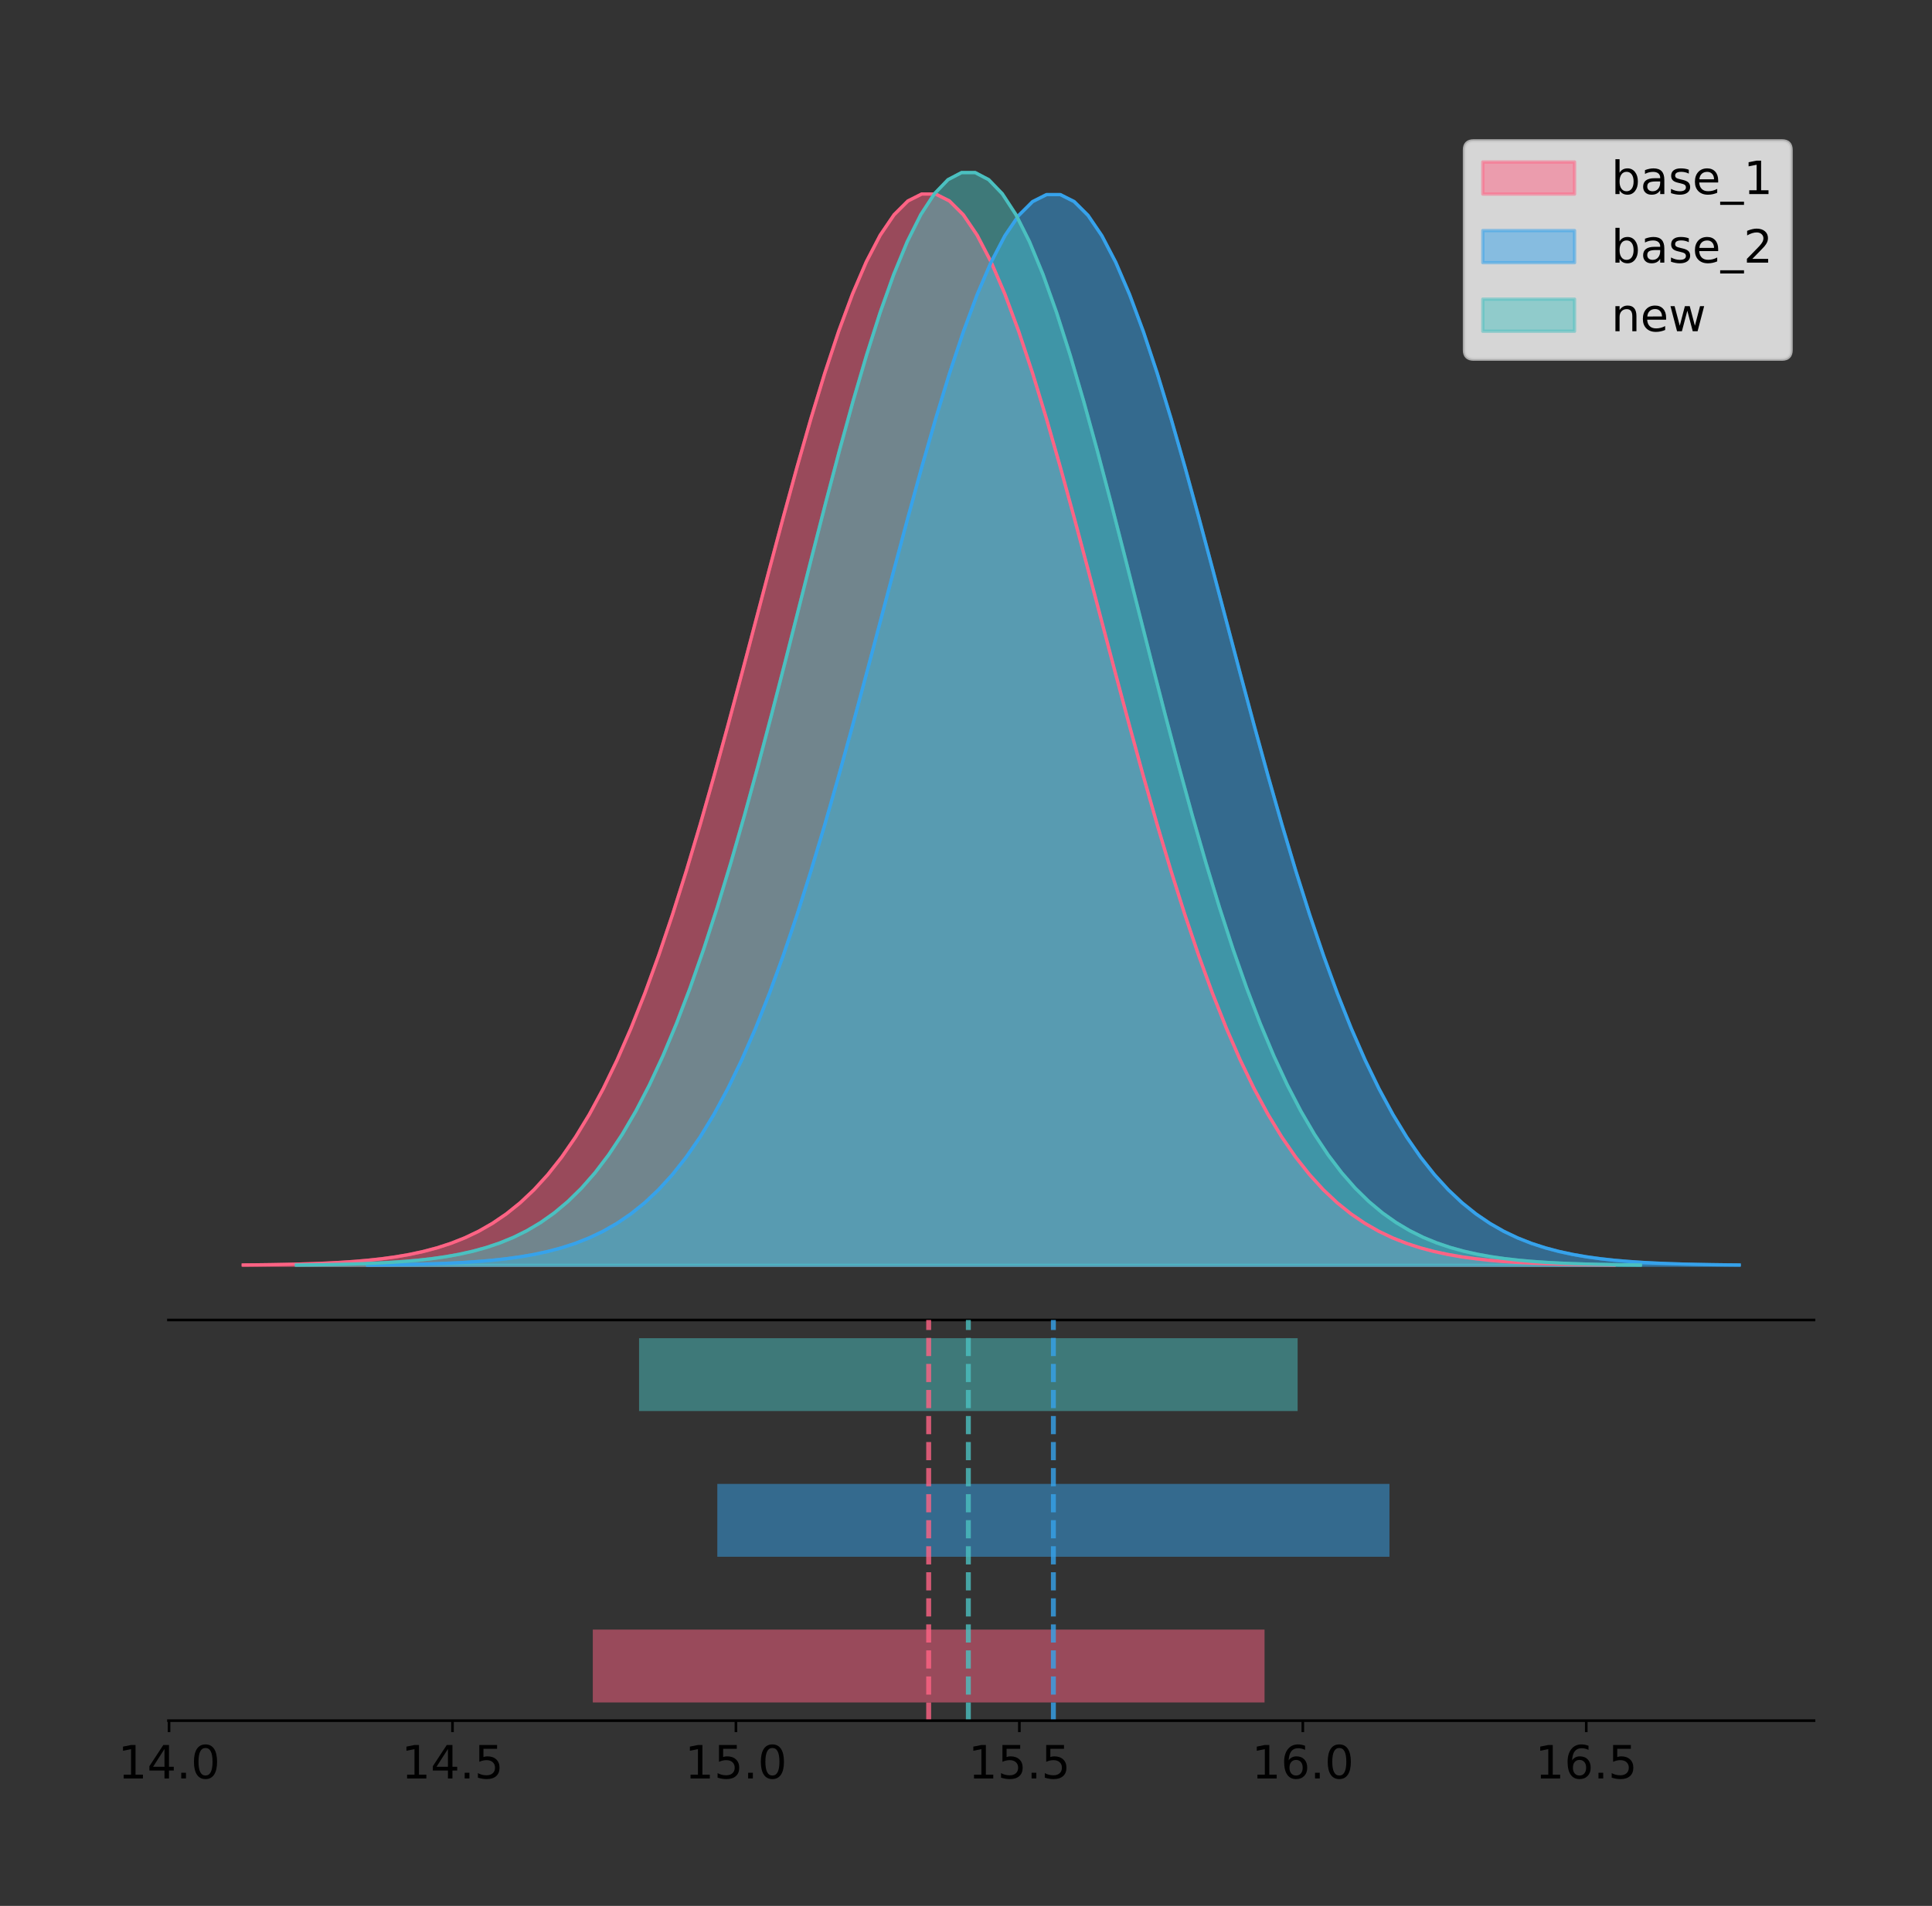 <?xml version="1.0" encoding="utf-8" standalone="no"?>
<!DOCTYPE svg PUBLIC "-//W3C//DTD SVG 1.1//EN"
  "http://www.w3.org/Graphics/SVG/1.1/DTD/svg11.dtd">
<!-- Created with matplotlib (https://matplotlib.org/) -->
<svg height="581.789pt" version="1.1" viewBox="0 0 589.597 581.789" width="589.597pt" xmlns="http://www.w3.org/2000/svg" xmlns:xlink="http://www.w3.org/1999/xlink">
 <rect x="0" y="0" width="589.597" height="581.789" fill="#333333" stroke="none"/>
 <defs>
  <style type="text/css">
*{stroke-linecap:butt;stroke-linejoin:round;}
  </style>
 </defs>
 <g id="figure_1">
  <g id="patch_1">
   <path d="M 0 581.789 
L 589.597 581.789 
L 589.597 0 
L 0 0 
z
" style="fill:none;"/>
  </g>
  <g id="axes_1">
   <g id="patch_2">
    <path d="M 51.397 402.93 
L 553.597 402.93 
L 553.597 36 
L 51.397 36 
z
" style="fill:none;"/>
   </g>
   <g id="PolyCollection_1">
    <defs>
     <path d="M 74.225 -195.538 
L 74.225 -195.648 
L 78.451 -195.689 
L 82.677 -195.745 
L 86.902 -195.819 
L 91.128 -195.918 
L 95.354 -196.047 
L 99.58 -196.217 
L 103.806 -196.437 
L 108.032 -196.721 
L 112.258 -197.084 
L 116.484 -197.545 
L 120.71 -198.127 
L 124.936 -198.856 
L 129.161 -199.763 
L 133.387 -200.883 
L 137.613 -202.256 
L 141.839 -203.926 
L 146.065 -205.943 
L 150.291 -208.361 
L 154.517 -211.238 
L 158.743 -214.635 
L 162.969 -218.616 
L 167.195 -223.246 
L 171.42 -228.589 
L 175.646 -234.705 
L 179.872 -241.65 
L 184.098 -249.474 
L 188.324 -258.214 
L 192.55 -267.897 
L 196.776 -278.532 
L 201.002 -290.111 
L 205.228 -302.603 
L 209.454 -315.957 
L 213.679 -330.094 
L 217.905 -344.913 
L 222.131 -360.285 
L 226.357 -376.056 
L 230.583 -392.049 
L 234.809 -408.067 
L 239.035 -423.895 
L 243.261 -439.304 
L 247.487 -454.059 
L 251.713 -467.923 
L 255.938 -480.663 
L 260.164 -492.056 
L 264.39 -501.897 
L 268.616 -510.004 
L 272.842 -516.225 
L 277.068 -520.441 
L 281.294 -522.569 
L 285.52 -522.569 
L 289.746 -520.441 
L 293.972 -516.225 
L 298.198 -510.004 
L 302.423 -501.897 
L 306.649 -492.056 
L 310.875 -480.663 
L 315.101 -467.923 
L 319.327 -454.059 
L 323.553 -439.304 
L 327.779 -423.895 
L 332.005 -408.067 
L 336.231 -392.049 
L 340.457 -376.056 
L 344.682 -360.285 
L 348.908 -344.913 
L 353.134 -330.094 
L 357.36 -315.957 
L 361.586 -302.603 
L 365.812 -290.111 
L 370.038 -278.532 
L 374.264 -267.897 
L 378.49 -258.214 
L 382.716 -249.474 
L 386.941 -241.65 
L 391.167 -234.705 
L 395.393 -228.589 
L 399.619 -223.246 
L 403.845 -218.616 
L 408.071 -214.635 
L 412.297 -211.238 
L 416.523 -208.361 
L 420.749 -205.943 
L 424.975 -203.926 
L 429.2 -202.256 
L 433.426 -200.883 
L 437.652 -199.763 
L 441.878 -198.856 
L 446.104 -198.127 
L 450.33 -197.545 
L 454.556 -197.084 
L 458.782 -196.721 
L 463.008 -196.437 
L 467.234 -196.217 
L 471.459 -196.047 
L 475.685 -195.918 
L 479.911 -195.819 
L 484.137 -195.745 
L 488.363 -195.689 
L 492.589 -195.648 
L 492.589 -195.538 
L 492.589 -195.538 
L 488.363 -195.538 
L 484.137 -195.538 
L 479.911 -195.538 
L 475.685 -195.538 
L 471.459 -195.538 
L 467.234 -195.538 
L 463.008 -195.538 
L 458.782 -195.538 
L 454.556 -195.538 
L 450.33 -195.538 
L 446.104 -195.538 
L 441.878 -195.538 
L 437.652 -195.538 
L 433.426 -195.538 
L 429.2 -195.538 
L 424.975 -195.538 
L 420.749 -195.538 
L 416.523 -195.538 
L 412.297 -195.538 
L 408.071 -195.538 
L 403.845 -195.538 
L 399.619 -195.538 
L 395.393 -195.538 
L 391.167 -195.538 
L 386.941 -195.538 
L 382.716 -195.538 
L 378.49 -195.538 
L 374.264 -195.538 
L 370.038 -195.538 
L 365.812 -195.538 
L 361.586 -195.538 
L 357.36 -195.538 
L 353.134 -195.538 
L 348.908 -195.538 
L 344.682 -195.538 
L 340.457 -195.538 
L 336.231 -195.538 
L 332.005 -195.538 
L 327.779 -195.538 
L 323.553 -195.538 
L 319.327 -195.538 
L 315.101 -195.538 
L 310.875 -195.538 
L 306.649 -195.538 
L 302.423 -195.538 
L 298.198 -195.538 
L 293.972 -195.538 
L 289.746 -195.538 
L 285.52 -195.538 
L 281.294 -195.538 
L 277.068 -195.538 
L 272.842 -195.538 
L 268.616 -195.538 
L 264.39 -195.538 
L 260.164 -195.538 
L 255.938 -195.538 
L 251.713 -195.538 
L 247.487 -195.538 
L 243.261 -195.538 
L 239.035 -195.538 
L 234.809 -195.538 
L 230.583 -195.538 
L 226.357 -195.538 
L 222.131 -195.538 
L 217.905 -195.538 
L 213.679 -195.538 
L 209.454 -195.538 
L 205.228 -195.538 
L 201.002 -195.538 
L 196.776 -195.538 
L 192.55 -195.538 
L 188.324 -195.538 
L 184.098 -195.538 
L 179.872 -195.538 
L 175.646 -195.538 
L 171.42 -195.538 
L 167.195 -195.538 
L 162.969 -195.538 
L 158.743 -195.538 
L 154.517 -195.538 
L 150.291 -195.538 
L 146.065 -195.538 
L 141.839 -195.538 
L 137.613 -195.538 
L 133.387 -195.538 
L 129.161 -195.538 
L 124.936 -195.538 
L 120.71 -195.538 
L 116.484 -195.538 
L 112.258 -195.538 
L 108.032 -195.538 
L 103.806 -195.538 
L 99.58 -195.538 
L 95.354 -195.538 
L 91.128 -195.538 
L 86.902 -195.538 
L 82.677 -195.538 
L 78.451 -195.538 
L 74.225 -195.538 
z
" id="m4e450870e6" style="stroke:#ff6384;stroke-opacity:0.5;"/>
    </defs>
    <g clip-path="url(#p6fd2891ad8)">
     <use style="fill:#ff6384;fill-opacity:0.5;stroke:#ff6384;stroke-opacity:0.5;" x="0" xlink:href="#m4e450870e6" y="581.789"/>
    </g>
   </g>
   <g id="PolyCollection_2">
    <defs>
     <path d="M 112.164 -195.538 
L 112.164 -195.648 
L 116.392 -195.689 
L 120.621 -195.745 
L 124.849 -195.819 
L 129.077 -195.917 
L 133.306 -196.047 
L 137.534 -196.217 
L 141.762 -196.436 
L 145.991 -196.72 
L 150.219 -197.083 
L 154.447 -197.544 
L 158.676 -198.126 
L 162.904 -198.855 
L 167.132 -199.761 
L 171.361 -200.88 
L 175.589 -202.252 
L 179.817 -203.921 
L 184.046 -205.937 
L 188.274 -208.353 
L 192.502 -211.228 
L 196.731 -214.624 
L 200.959 -218.603 
L 205.187 -223.23 
L 209.416 -228.57 
L 213.644 -234.682 
L 217.873 -241.623 
L 222.101 -249.442 
L 226.329 -258.178 
L 230.558 -267.855 
L 234.786 -278.484 
L 239.014 -290.056 
L 243.243 -302.541 
L 247.471 -315.887 
L 251.699 -330.017 
L 255.928 -344.827 
L 260.156 -360.19 
L 264.384 -375.952 
L 268.613 -391.936 
L 272.841 -407.944 
L 277.069 -423.763 
L 281.298 -439.163 
L 285.526 -453.91 
L 289.754 -467.766 
L 293.983 -480.498 
L 298.211 -491.884 
L 302.439 -501.72 
L 306.668 -509.822 
L 310.896 -516.04 
L 315.124 -520.253 
L 319.353 -522.38 
L 323.581 -522.38 
L 327.81 -520.253 
L 332.038 -516.04 
L 336.266 -509.822 
L 340.495 -501.72 
L 344.723 -491.884 
L 348.951 -480.498 
L 353.18 -467.766 
L 357.408 -453.91 
L 361.636 -439.163 
L 365.865 -423.763 
L 370.093 -407.944 
L 374.321 -391.936 
L 378.55 -375.952 
L 382.778 -360.19 
L 387.006 -344.827 
L 391.235 -330.017 
L 395.463 -315.887 
L 399.691 -302.541 
L 403.92 -290.056 
L 408.148 -278.484 
L 412.376 -267.855 
L 416.605 -258.178 
L 420.833 -249.442 
L 425.062 -241.623 
L 429.29 -234.682 
L 433.518 -228.57 
L 437.747 -223.23 
L 441.975 -218.603 
L 446.203 -214.624 
L 450.432 -211.228 
L 454.66 -208.353 
L 458.888 -205.937 
L 463.117 -203.921 
L 467.345 -202.252 
L 471.573 -200.88 
L 475.802 -199.761 
L 480.03 -198.855 
L 484.258 -198.126 
L 488.487 -197.544 
L 492.715 -197.083 
L 496.943 -196.72 
L 501.172 -196.436 
L 505.4 -196.217 
L 509.628 -196.047 
L 513.857 -195.917 
L 518.085 -195.819 
L 522.313 -195.745 
L 526.542 -195.689 
L 530.77 -195.648 
L 530.77 -195.538 
L 530.77 -195.538 
L 526.542 -195.538 
L 522.313 -195.538 
L 518.085 -195.538 
L 513.857 -195.538 
L 509.628 -195.538 
L 505.4 -195.538 
L 501.172 -195.538 
L 496.943 -195.538 
L 492.715 -195.538 
L 488.487 -195.538 
L 484.258 -195.538 
L 480.03 -195.538 
L 475.802 -195.538 
L 471.573 -195.538 
L 467.345 -195.538 
L 463.117 -195.538 
L 458.888 -195.538 
L 454.66 -195.538 
L 450.432 -195.538 
L 446.203 -195.538 
L 441.975 -195.538 
L 437.747 -195.538 
L 433.518 -195.538 
L 429.29 -195.538 
L 425.062 -195.538 
L 420.833 -195.538 
L 416.605 -195.538 
L 412.376 -195.538 
L 408.148 -195.538 
L 403.92 -195.538 
L 399.691 -195.538 
L 395.463 -195.538 
L 391.235 -195.538 
L 387.006 -195.538 
L 382.778 -195.538 
L 378.55 -195.538 
L 374.321 -195.538 
L 370.093 -195.538 
L 365.865 -195.538 
L 361.636 -195.538 
L 357.408 -195.538 
L 353.18 -195.538 
L 348.951 -195.538 
L 344.723 -195.538 
L 340.495 -195.538 
L 336.266 -195.538 
L 332.038 -195.538 
L 327.81 -195.538 
L 323.581 -195.538 
L 319.353 -195.538 
L 315.124 -195.538 
L 310.896 -195.538 
L 306.668 -195.538 
L 302.439 -195.538 
L 298.211 -195.538 
L 293.983 -195.538 
L 289.754 -195.538 
L 285.526 -195.538 
L 281.298 -195.538 
L 277.069 -195.538 
L 272.841 -195.538 
L 268.613 -195.538 
L 264.384 -195.538 
L 260.156 -195.538 
L 255.928 -195.538 
L 251.699 -195.538 
L 247.471 -195.538 
L 243.243 -195.538 
L 239.014 -195.538 
L 234.786 -195.538 
L 230.558 -195.538 
L 226.329 -195.538 
L 222.101 -195.538 
L 217.873 -195.538 
L 213.644 -195.538 
L 209.416 -195.538 
L 205.187 -195.538 
L 200.959 -195.538 
L 196.731 -195.538 
L 192.502 -195.538 
L 188.274 -195.538 
L 184.046 -195.538 
L 179.817 -195.538 
L 175.589 -195.538 
L 171.361 -195.538 
L 167.132 -195.538 
L 162.904 -195.538 
L 158.676 -195.538 
L 154.447 -195.538 
L 150.219 -195.538 
L 145.991 -195.538 
L 141.762 -195.538 
L 137.534 -195.538 
L 133.306 -195.538 
L 129.077 -195.538 
L 124.849 -195.538 
L 120.621 -195.538 
L 116.392 -195.538 
L 112.164 -195.538 
z
" id="m7c6798ba41" style="stroke:#36a2eb;stroke-opacity:0.5;"/>
    </defs>
    <g clip-path="url(#p6fd2891ad8)">
     <use style="fill:#36a2eb;fill-opacity:0.5;stroke:#36a2eb;stroke-opacity:0.5;" x="0" xlink:href="#m7c6798ba41" y="581.789"/>
    </g>
   </g>
   <g id="PolyCollection_3">
    <defs>
     <path d="M 90.437 -195.538 
L 90.437 -195.65 
L 94.58 -195.692 
L 98.723 -195.749 
L 102.866 -195.825 
L 107.009 -195.925 
L 111.152 -196.058 
L 115.295 -196.23 
L 119.438 -196.455 
L 123.581 -196.744 
L 127.724 -197.115 
L 131.867 -197.585 
L 136.01 -198.179 
L 140.153 -198.923 
L 144.296 -199.848 
L 148.439 -200.99 
L 152.582 -202.39 
L 156.725 -204.093 
L 160.868 -206.151 
L 165.011 -208.617 
L 169.154 -211.552 
L 173.297 -215.017 
L 177.44 -219.078 
L 181.583 -223.801 
L 185.727 -229.25 
L 189.87 -235.488 
L 194.013 -242.572 
L 198.156 -250.552 
L 202.299 -259.468 
L 206.442 -269.344 
L 210.585 -280.192 
L 214.728 -292.002 
L 218.871 -304.744 
L 223.014 -318.365 
L 227.157 -332.786 
L 231.3 -347.901 
L 235.443 -363.58 
L 239.586 -379.667 
L 243.729 -395.98 
L 247.872 -412.318 
L 252.015 -428.462 
L 256.158 -444.18 
L 260.301 -459.23 
L 264.444 -473.372 
L 268.587 -486.366 
L 272.73 -497.987 
L 276.873 -508.025 
L 281.016 -516.294 
L 285.159 -522.64 
L 289.302 -526.94 
L 293.445 -529.111 
L 297.588 -529.111 
L 301.731 -526.94 
L 305.874 -522.64 
L 310.018 -516.294 
L 314.161 -508.025 
L 318.304 -497.987 
L 322.447 -486.366 
L 326.59 -473.372 
L 330.733 -459.23 
L 334.876 -444.18 
L 339.019 -428.462 
L 343.162 -412.318 
L 347.305 -395.98 
L 351.448 -379.667 
L 355.591 -363.58 
L 359.734 -347.901 
L 363.877 -332.786 
L 368.02 -318.365 
L 372.163 -304.744 
L 376.306 -292.002 
L 380.449 -280.192 
L 384.592 -269.344 
L 388.735 -259.468 
L 392.878 -250.552 
L 397.021 -242.572 
L 401.164 -235.488 
L 405.307 -229.25 
L 409.45 -223.801 
L 413.593 -219.078 
L 417.736 -215.017 
L 421.879 -211.552 
L 426.022 -208.617 
L 430.165 -206.151 
L 434.309 -204.093 
L 438.452 -202.39 
L 442.595 -200.99 
L 446.738 -199.848 
L 450.881 -198.923 
L 455.024 -198.179 
L 459.167 -197.585 
L 463.31 -197.115 
L 467.453 -196.744 
L 471.596 -196.455 
L 475.739 -196.23 
L 479.882 -196.058 
L 484.025 -195.925 
L 488.168 -195.825 
L 492.311 -195.749 
L 496.454 -195.692 
L 500.597 -195.65 
L 500.597 -195.538 
L 500.597 -195.538 
L 496.454 -195.538 
L 492.311 -195.538 
L 488.168 -195.538 
L 484.025 -195.538 
L 479.882 -195.538 
L 475.739 -195.538 
L 471.596 -195.538 
L 467.453 -195.538 
L 463.31 -195.538 
L 459.167 -195.538 
L 455.024 -195.538 
L 450.881 -195.538 
L 446.738 -195.538 
L 442.595 -195.538 
L 438.452 -195.538 
L 434.309 -195.538 
L 430.165 -195.538 
L 426.022 -195.538 
L 421.879 -195.538 
L 417.736 -195.538 
L 413.593 -195.538 
L 409.45 -195.538 
L 405.307 -195.538 
L 401.164 -195.538 
L 397.021 -195.538 
L 392.878 -195.538 
L 388.735 -195.538 
L 384.592 -195.538 
L 380.449 -195.538 
L 376.306 -195.538 
L 372.163 -195.538 
L 368.02 -195.538 
L 363.877 -195.538 
L 359.734 -195.538 
L 355.591 -195.538 
L 351.448 -195.538 
L 347.305 -195.538 
L 343.162 -195.538 
L 339.019 -195.538 
L 334.876 -195.538 
L 330.733 -195.538 
L 326.59 -195.538 
L 322.447 -195.538 
L 318.304 -195.538 
L 314.161 -195.538 
L 310.018 -195.538 
L 305.874 -195.538 
L 301.731 -195.538 
L 297.588 -195.538 
L 293.445 -195.538 
L 289.302 -195.538 
L 285.159 -195.538 
L 281.016 -195.538 
L 276.873 -195.538 
L 272.73 -195.538 
L 268.587 -195.538 
L 264.444 -195.538 
L 260.301 -195.538 
L 256.158 -195.538 
L 252.015 -195.538 
L 247.872 -195.538 
L 243.729 -195.538 
L 239.586 -195.538 
L 235.443 -195.538 
L 231.3 -195.538 
L 227.157 -195.538 
L 223.014 -195.538 
L 218.871 -195.538 
L 214.728 -195.538 
L 210.585 -195.538 
L 206.442 -195.538 
L 202.299 -195.538 
L 198.156 -195.538 
L 194.013 -195.538 
L 189.87 -195.538 
L 185.727 -195.538 
L 181.583 -195.538 
L 177.44 -195.538 
L 173.297 -195.538 
L 169.154 -195.538 
L 165.011 -195.538 
L 160.868 -195.538 
L 156.725 -195.538 
L 152.582 -195.538 
L 148.439 -195.538 
L 144.296 -195.538 
L 140.153 -195.538 
L 136.01 -195.538 
L 131.867 -195.538 
L 127.724 -195.538 
L 123.581 -195.538 
L 119.438 -195.538 
L 115.295 -195.538 
L 111.152 -195.538 
L 107.009 -195.538 
L 102.866 -195.538 
L 98.723 -195.538 
L 94.58 -195.538 
L 90.437 -195.538 
z
" id="m190c373ac0" style="stroke:#4bc0c0;stroke-opacity:0.5;"/>
    </defs>
    <g clip-path="url(#p6fd2891ad8)">
     <use style="fill:#4bc0c0;fill-opacity:0.5;stroke:#4bc0c0;stroke-opacity:0.5;" x="0" xlink:href="#m190c373ac0" y="581.789"/>
    </g>
   </g>
   <g id="line2d_1">
    <path clip-path="url(#p6fd2891ad8)" d="M 74.225 386.142 
L 78.451 386.1 
L 82.677 386.045 
L 86.902 385.97 
L 91.128 385.872 
L 95.354 385.742 
L 99.58 385.572 
L 103.806 385.352 
L 108.032 385.069 
L 112.258 384.706 
L 116.484 384.244 
L 120.71 383.662 
L 124.936 382.933 
L 129.161 382.026 
L 133.387 380.906 
L 137.613 379.534 
L 141.839 377.864 
L 146.065 375.847 
L 150.291 373.429 
L 154.517 370.552 
L 158.743 367.154 
L 162.969 363.173 
L 167.195 358.543 
L 171.42 353.201 
L 175.646 347.085 
L 179.872 340.139 
L 184.098 332.316 
L 188.324 323.575 
L 192.55 313.892 
L 196.776 303.257 
L 201.002 291.679 
L 205.228 279.186 
L 209.454 265.833 
L 213.679 251.695 
L 217.905 236.876 
L 222.131 221.504 
L 226.357 205.733 
L 230.583 189.74 
L 234.809 173.722 
L 239.035 157.895 
L 243.261 142.485 
L 247.487 127.73 
L 251.713 113.866 
L 255.938 101.126 
L 260.164 89.734 
L 264.39 79.893 
L 268.616 71.785 
L 272.842 65.564 
L 277.068 61.348 
L 281.294 59.22 
L 285.52 59.22 
L 289.746 61.348 
L 293.972 65.564 
L 298.198 71.785 
L 302.423 79.893 
L 306.649 89.734 
L 310.875 101.126 
L 315.101 113.866 
L 319.327 127.73 
L 323.553 142.485 
L 327.779 157.895 
L 332.005 173.722 
L 336.231 189.74 
L 340.457 205.733 
L 344.682 221.504 
L 348.908 236.876 
L 353.134 251.695 
L 357.36 265.833 
L 361.586 279.186 
L 365.812 291.679 
L 370.038 303.257 
L 374.264 313.892 
L 378.49 323.575 
L 382.716 332.316 
L 386.941 340.139 
L 391.167 347.085 
L 395.393 353.201 
L 399.619 358.543 
L 403.845 363.173 
L 408.071 367.154 
L 412.297 370.552 
L 416.523 373.429 
L 420.749 375.847 
L 424.975 377.864 
L 429.2 379.534 
L 433.426 380.906 
L 437.652 382.026 
L 441.878 382.933 
L 446.104 383.662 
L 450.33 384.244 
L 454.556 384.706 
L 458.782 385.069 
L 463.008 385.352 
L 467.234 385.572 
L 471.459 385.742 
L 475.685 385.872 
L 479.911 385.97 
L 484.137 386.045 
L 488.363 386.1 
L 492.589 386.142 
" style="fill:none;stroke:#ff6384;stroke-linecap:square;"/>
   </g>
   <g id="line2d_2">
    <path clip-path="url(#p6fd2891ad8)" d="M 112.164 386.142 
L 116.392 386.1 
L 120.621 386.045 
L 124.849 385.97 
L 129.077 385.872 
L 133.306 385.742 
L 137.534 385.573 
L 141.762 385.353 
L 145.991 385.069 
L 150.219 384.707 
L 154.447 384.245 
L 158.676 383.664 
L 162.904 382.935 
L 167.132 382.028 
L 171.361 380.909 
L 175.589 379.538 
L 179.817 377.869 
L 184.046 375.853 
L 188.274 373.436 
L 192.502 370.561 
L 196.731 367.165 
L 200.959 363.186 
L 205.187 358.559 
L 209.416 353.22 
L 213.644 347.107 
L 217.873 340.166 
L 222.101 332.347 
L 226.329 323.612 
L 230.558 313.934 
L 234.786 303.305 
L 239.014 291.734 
L 243.243 279.248 
L 247.471 265.902 
L 251.699 251.773 
L 255.928 236.962 
L 260.156 221.599 
L 264.384 205.838 
L 268.613 189.854 
L 272.841 173.845 
L 277.069 158.027 
L 281.298 142.626 
L 285.526 127.879 
L 289.754 114.023 
L 293.983 101.291 
L 298.211 89.905 
L 302.439 80.07 
L 306.668 71.967 
L 310.896 65.749 
L 315.124 61.536 
L 319.353 59.409 
L 323.581 59.409 
L 327.81 61.536 
L 332.038 65.749 
L 336.266 71.967 
L 340.495 80.07 
L 344.723 89.905 
L 348.951 101.291 
L 353.18 114.023 
L 357.408 127.879 
L 361.636 142.626 
L 365.865 158.027 
L 370.093 173.845 
L 374.321 189.854 
L 378.55 205.838 
L 382.778 221.599 
L 387.006 236.962 
L 391.235 251.773 
L 395.463 265.902 
L 399.691 279.248 
L 403.92 291.734 
L 408.148 303.305 
L 412.376 313.934 
L 416.605 323.612 
L 420.833 332.347 
L 425.062 340.166 
L 429.29 347.107 
L 433.518 353.22 
L 437.747 358.559 
L 441.975 363.186 
L 446.203 367.165 
L 450.432 370.561 
L 454.66 373.436 
L 458.888 375.853 
L 463.117 377.869 
L 467.345 379.538 
L 471.573 380.909 
L 475.802 382.028 
L 480.03 382.935 
L 484.258 383.664 
L 488.487 384.245 
L 492.715 384.707 
L 496.943 385.069 
L 501.172 385.353 
L 505.4 385.573 
L 509.628 385.742 
L 513.857 385.872 
L 518.085 385.97 
L 522.313 386.045 
L 526.542 386.1 
L 530.77 386.142 
" style="fill:none;stroke:#36a2eb;stroke-linecap:square;"/>
   </g>
   <g id="line2d_3">
    <path clip-path="url(#p6fd2891ad8)" d="M 90.437 386.139 
L 94.58 386.097 
L 98.723 386.04 
L 102.866 385.965 
L 107.009 385.864 
L 111.152 385.732 
L 115.295 385.559 
L 119.438 385.334 
L 123.581 385.045 
L 127.724 384.675 
L 131.867 384.204 
L 136.01 383.61 
L 140.153 382.867 
L 144.296 381.941 
L 148.439 380.799 
L 152.582 379.399 
L 156.725 377.696 
L 160.868 375.639 
L 165.011 373.172 
L 169.154 370.238 
L 173.297 366.772 
L 177.44 362.711 
L 181.583 357.989 
L 185.727 352.539 
L 189.87 346.301 
L 194.013 339.217 
L 198.156 331.237 
L 202.299 322.322 
L 206.442 312.445 
L 210.585 301.597 
L 214.728 289.787 
L 218.871 277.045 
L 223.014 263.424 
L 227.157 249.004 
L 231.3 233.888 
L 235.443 218.209 
L 239.586 202.123 
L 243.729 185.809 
L 247.872 169.471 
L 252.015 153.327 
L 256.158 137.61 
L 260.301 122.559 
L 264.444 108.418 
L 268.587 95.423 
L 272.73 83.803 
L 276.873 73.765 
L 281.016 65.495 
L 285.159 59.15 
L 289.302 54.85 
L 293.445 52.679 
L 297.588 52.679 
L 301.731 54.85 
L 305.874 59.15 
L 310.018 65.495 
L 314.161 73.765 
L 318.304 83.803 
L 322.447 95.423 
L 326.59 108.418 
L 330.733 122.559 
L 334.876 137.61 
L 339.019 153.327 
L 343.162 169.471 
L 347.305 185.809 
L 351.448 202.123 
L 355.591 218.209 
L 359.734 233.888 
L 363.877 249.004 
L 368.02 263.424 
L 372.163 277.045 
L 376.306 289.787 
L 380.449 301.597 
L 384.592 312.445 
L 388.735 322.322 
L 392.878 331.237 
L 397.021 339.217 
L 401.164 346.301 
L 405.307 352.539 
L 409.45 357.989 
L 413.593 362.711 
L 417.736 366.772 
L 421.879 370.238 
L 426.022 373.172 
L 430.165 375.639 
L 434.309 377.696 
L 438.452 379.399 
L 442.595 380.799 
L 446.738 381.941 
L 450.881 382.867 
L 455.024 383.61 
L 459.167 384.204 
L 463.31 384.675 
L 467.453 385.045 
L 471.596 385.334 
L 475.739 385.559 
L 479.882 385.732 
L 484.025 385.864 
L 488.168 385.965 
L 492.311 386.04 
L 496.454 386.097 
L 500.597 386.139 
" style="fill:none;stroke:#4bc0c0;stroke-linecap:square;"/>
   </g>
   <g id="patch_3">
    <path d="M 51.397 402.93 
L 553.597 402.93 
" style="fill:none;stroke:#000000;stroke-linecap:square;stroke-linejoin:miter;stroke-width:0.8;"/>
   </g>
   <g id="legend_1">
    <g id="patch_4">
     <path d="M 449.715 109.627 
L 543.797 109.627 
Q 546.597 109.627 546.597 106.827 
L 546.597 45.8 
Q 546.597 43 543.797 43 
L 449.715 43 
Q 446.915 43 446.915 45.8 
L 446.915 106.827 
Q 446.915 109.627 449.715 109.627 
z
" style="fill:#ffffff;opacity:0.8;stroke:#cccccc;stroke-linejoin:miter;"/>
    </g>
    <g id="patch_5">
     <path d="M 452.515 59.238 
L 480.515 59.238 
L 480.515 49.438 
L 452.515 49.438 
z
" style="fill:#ff6384;opacity:0.5;stroke:#ff6384;stroke-linejoin:miter;"/>
    </g>
    <g id="text_1">
     <!-- base_1 -->
     <defs>
      <path d="M 48.688 27.297 
Q 48.688 37.203 44.609 42.844 
Q 40.531 48.484 33.406 48.484 
Q 26.266 48.484 22.188 42.844 
Q 18.109 37.203 18.109 27.297 
Q 18.109 17.391 22.188 11.75 
Q 26.266 6.109 33.406 6.109 
Q 40.531 6.109 44.609 11.75 
Q 48.688 17.391 48.688 27.297 
z
M 18.109 46.391 
Q 20.953 51.266 25.266 53.625 
Q 29.594 56 35.594 56 
Q 45.562 56 51.781 48.094 
Q 58.016 40.188 58.016 27.297 
Q 58.016 14.406 51.781 6.484 
Q 45.562 -1.422 35.594 -1.422 
Q 29.594 -1.422 25.266 0.953 
Q 20.953 3.328 18.109 8.203 
L 18.109 0 
L 9.078 0 
L 9.078 75.984 
L 18.109 75.984 
z
" id="DejaVuSans-98"/>
      <path d="M 34.281 27.484 
Q 23.391 27.484 19.188 25 
Q 14.984 22.516 14.984 16.5 
Q 14.984 11.719 18.141 8.906 
Q 21.297 6.109 26.703 6.109 
Q 34.188 6.109 38.703 11.406 
Q 43.219 16.703 43.219 25.484 
L 43.219 27.484 
z
M 52.203 31.203 
L 52.203 0 
L 43.219 0 
L 43.219 8.297 
Q 40.141 3.328 35.547 0.953 
Q 30.953 -1.422 24.312 -1.422 
Q 15.922 -1.422 10.953 3.297 
Q 6 8.016 6 15.922 
Q 6 25.141 12.172 29.828 
Q 18.359 34.516 30.609 34.516 
L 43.219 34.516 
L 43.219 35.406 
Q 43.219 41.609 39.141 45 
Q 35.062 48.391 27.688 48.391 
Q 23 48.391 18.547 47.266 
Q 14.109 46.141 10.016 43.891 
L 10.016 52.203 
Q 14.938 54.109 19.578 55.047 
Q 24.219 56 28.609 56 
Q 40.484 56 46.344 49.844 
Q 52.203 43.703 52.203 31.203 
z
" id="DejaVuSans-97"/>
      <path d="M 44.281 53.078 
L 44.281 44.578 
Q 40.484 46.531 36.375 47.5 
Q 32.281 48.484 27.875 48.484 
Q 21.188 48.484 17.844 46.438 
Q 14.5 44.391 14.5 40.281 
Q 14.5 37.156 16.891 35.375 
Q 19.281 33.594 26.516 31.984 
L 29.594 31.297 
Q 39.156 29.25 43.188 25.516 
Q 47.219 21.781 47.219 15.094 
Q 47.219 7.469 41.188 3.016 
Q 35.156 -1.422 24.609 -1.422 
Q 20.219 -1.422 15.453 -0.562 
Q 10.688 0.297 5.422 2 
L 5.422 11.281 
Q 10.406 8.688 15.234 7.391 
Q 20.062 6.109 24.812 6.109 
Q 31.156 6.109 34.562 8.281 
Q 37.984 10.453 37.984 14.406 
Q 37.984 18.062 35.516 20.016 
Q 33.062 21.969 24.703 23.781 
L 21.578 24.516 
Q 13.234 26.266 9.516 29.906 
Q 5.812 33.547 5.812 39.891 
Q 5.812 47.609 11.281 51.797 
Q 16.75 56 26.812 56 
Q 31.781 56 36.172 55.266 
Q 40.578 54.547 44.281 53.078 
z
" id="DejaVuSans-115"/>
      <path d="M 56.203 29.594 
L 56.203 25.203 
L 14.891 25.203 
Q 15.484 15.922 20.484 11.062 
Q 25.484 6.203 34.422 6.203 
Q 39.594 6.203 44.453 7.469 
Q 49.312 8.734 54.109 11.281 
L 54.109 2.781 
Q 49.266 0.734 44.188 -0.344 
Q 39.109 -1.422 33.891 -1.422 
Q 20.797 -1.422 13.156 6.188 
Q 5.516 13.812 5.516 26.812 
Q 5.516 40.234 12.766 48.109 
Q 20.016 56 32.328 56 
Q 43.359 56 49.781 48.891 
Q 56.203 41.797 56.203 29.594 
z
M 47.219 32.234 
Q 47.125 39.594 43.094 43.984 
Q 39.062 48.391 32.422 48.391 
Q 24.906 48.391 20.391 44.141 
Q 15.875 39.891 15.188 32.172 
z
" id="DejaVuSans-101"/>
      <path d="M 50.984 -16.609 
L 50.984 -23.578 
L -0.984 -23.578 
L -0.984 -16.609 
z
" id="DejaVuSans-95"/>
      <path d="M 12.406 8.297 
L 28.516 8.297 
L 28.516 63.922 
L 10.984 60.406 
L 10.984 69.391 
L 28.422 72.906 
L 38.281 72.906 
L 38.281 8.297 
L 54.391 8.297 
L 54.391 0 
L 12.406 0 
z
" id="DejaVuSans-49"/>
     </defs>
     <g transform="translate(491.715 59.238)scale(0.14 -0.14)">
      <use xlink:href="#DejaVuSans-98"/>
      <use x="63.477" xlink:href="#DejaVuSans-97"/>
      <use x="124.756" xlink:href="#DejaVuSans-115"/>
      <use x="176.855" xlink:href="#DejaVuSans-101"/>
      <use x="238.379" xlink:href="#DejaVuSans-95"/>
      <use x="288.379" xlink:href="#DejaVuSans-49"/>
     </g>
    </g>
    <g id="patch_6">
     <path d="M 452.515 80.177 
L 480.515 80.177 
L 480.515 70.377 
L 452.515 70.377 
z
" style="fill:#36a2eb;opacity:0.5;stroke:#36a2eb;stroke-linejoin:miter;"/>
    </g>
    <g id="text_2">
     <!-- base_2 -->
     <defs>
      <path d="M 19.188 8.297 
L 53.609 8.297 
L 53.609 0 
L 7.328 0 
L 7.328 8.297 
Q 12.938 14.109 22.625 23.891 
Q 32.328 33.688 34.812 36.531 
Q 39.547 41.844 41.422 45.531 
Q 43.312 49.219 43.312 52.781 
Q 43.312 58.594 39.234 62.25 
Q 35.156 65.922 28.609 65.922 
Q 23.969 65.922 18.812 64.312 
Q 13.672 62.703 7.812 59.422 
L 7.812 69.391 
Q 13.766 71.781 18.938 73 
Q 24.125 74.219 28.422 74.219 
Q 39.75 74.219 46.484 68.547 
Q 53.219 62.891 53.219 53.422 
Q 53.219 48.922 51.531 44.891 
Q 49.859 40.875 45.406 35.406 
Q 44.188 33.984 37.641 27.219 
Q 31.109 20.453 19.188 8.297 
z
" id="DejaVuSans-50"/>
     </defs>
     <g transform="translate(491.715 80.177)scale(0.14 -0.14)">
      <use xlink:href="#DejaVuSans-98"/>
      <use x="63.477" xlink:href="#DejaVuSans-97"/>
      <use x="124.756" xlink:href="#DejaVuSans-115"/>
      <use x="176.855" xlink:href="#DejaVuSans-101"/>
      <use x="238.379" xlink:href="#DejaVuSans-95"/>
      <use x="288.379" xlink:href="#DejaVuSans-50"/>
     </g>
    </g>
    <g id="patch_7">
     <path d="M 452.515 101.115 
L 480.515 101.115 
L 480.515 91.315 
L 452.515 91.315 
z
" style="fill:#4bc0c0;opacity:0.5;stroke:#4bc0c0;stroke-linejoin:miter;"/>
    </g>
    <g id="text_3">
     <!-- new -->
     <defs>
      <path d="M 54.891 33.016 
L 54.891 0 
L 45.906 0 
L 45.906 32.719 
Q 45.906 40.484 42.875 44.328 
Q 39.844 48.188 33.797 48.188 
Q 26.516 48.188 22.312 43.547 
Q 18.109 38.922 18.109 30.906 
L 18.109 0 
L 9.078 0 
L 9.078 54.688 
L 18.109 54.688 
L 18.109 46.188 
Q 21.344 51.125 25.703 53.562 
Q 30.078 56 35.797 56 
Q 45.219 56 50.047 50.172 
Q 54.891 44.344 54.891 33.016 
z
" id="DejaVuSans-110"/>
      <path d="M 4.203 54.688 
L 13.188 54.688 
L 24.422 12.016 
L 35.594 54.688 
L 46.188 54.688 
L 57.422 12.016 
L 68.609 54.688 
L 77.594 54.688 
L 63.281 0 
L 52.688 0 
L 40.922 44.828 
L 29.109 0 
L 18.5 0 
z
" id="DejaVuSans-119"/>
     </defs>
     <g transform="translate(491.715 101.115)scale(0.14 -0.14)">
      <use xlink:href="#DejaVuSans-110"/>
      <use x="63.379" xlink:href="#DejaVuSans-101"/>
      <use x="124.902" xlink:href="#DejaVuSans-119"/>
     </g>
    </g>
   </g>
  </g>
  <g id="axes_2">
   <g id="patch_8">
    <path d="M 51.397 525.24 
L 553.597 525.24 
L 553.597 402.93 
L 51.397 402.93 
z
" style="fill:none;"/>
   </g>
   <g id="patch_9">
    <path clip-path="url(#p523aac85c2)" d="M 180.908 519.68 
L 385.906 519.68 
L 385.906 497.442 
L 180.908 497.442 
z
" style="fill:#ff6384;opacity:0.5;"/>
   </g>
   <g id="patch_10">
    <path clip-path="url(#p523aac85c2)" d="M 218.908 475.204 
L 424.026 475.204 
L 424.026 452.966 
L 218.908 452.966 
z
" style="fill:#36a2eb;opacity:0.5;"/>
   </g>
   <g id="patch_11">
    <path clip-path="url(#p523aac85c2)" d="M 195.028 430.728 
L 396.006 430.728 
L 396.006 408.49 
L 195.028 408.49 
z
" style="fill:#4bc0c0;opacity:0.5;"/>
   </g>
   <g id="matplotlib.axis_1">
    <g id="xtick_1">
     <g id="line2d_4">
      <defs>
       <path d="M 0 0 
L 0 3.5 
" id="mebdd3f7eb6" style="stroke:#000000;stroke-width:0.8;"/>
      </defs>
      <g>
       <use style="stroke:#000000;stroke-width:0.8;" x="51.586" xlink:href="#mebdd3f7eb6" y="525.24"/>
      </g>
     </g>
     <g id="text_4">
      <!-- 14.0 -->
      <defs>
       <path d="M 37.797 64.312 
L 12.891 25.391 
L 37.797 25.391 
z
M 35.203 72.906 
L 47.609 72.906 
L 47.609 25.391 
L 58.016 25.391 
L 58.016 17.188 
L 47.609 17.188 
L 47.609 0 
L 37.797 0 
L 37.797 17.188 
L 4.891 17.188 
L 4.891 26.703 
z
" id="DejaVuSans-52"/>
       <path d="M 10.688 12.406 
L 21 12.406 
L 21 0 
L 10.688 0 
z
" id="DejaVuSans-46"/>
       <path d="M 31.781 66.406 
Q 24.172 66.406 20.328 58.906 
Q 16.5 51.422 16.5 36.375 
Q 16.5 21.391 20.328 13.891 
Q 24.172 6.391 31.781 6.391 
Q 39.453 6.391 43.281 13.891 
Q 47.125 21.391 47.125 36.375 
Q 47.125 51.422 43.281 58.906 
Q 39.453 66.406 31.781 66.406 
z
M 31.781 74.219 
Q 44.047 74.219 50.516 64.516 
Q 56.984 54.828 56.984 36.375 
Q 56.984 17.969 50.516 8.266 
Q 44.047 -1.422 31.781 -1.422 
Q 19.531 -1.422 13.062 8.266 
Q 6.594 17.969 6.594 36.375 
Q 6.594 54.828 13.062 64.516 
Q 19.531 74.219 31.781 74.219 
z
" id="DejaVuSans-48"/>
      </defs>
      <g transform="translate(36 542.878)scale(0.14 -0.14)">
       <use xlink:href="#DejaVuSans-49"/>
       <use x="63.623" xlink:href="#DejaVuSans-52"/>
       <use x="127.246" xlink:href="#DejaVuSans-46"/>
       <use x="159.033" xlink:href="#DejaVuSans-48"/>
      </g>
     </g>
    </g>
    <g id="xtick_2">
     <g id="line2d_5">
      <g>
       <use style="stroke:#000000;stroke-width:0.8;" x="138.086" xlink:href="#mebdd3f7eb6" y="525.24"/>
      </g>
     </g>
     <g id="text_5">
      <!-- 14.5 -->
      <defs>
       <path d="M 10.797 72.906 
L 49.516 72.906 
L 49.516 64.594 
L 19.828 64.594 
L 19.828 46.734 
Q 21.969 47.469 24.109 47.828 
Q 26.266 48.188 28.422 48.188 
Q 40.625 48.188 47.75 41.5 
Q 54.891 34.812 54.891 23.391 
Q 54.891 11.625 47.562 5.094 
Q 40.234 -1.422 26.906 -1.422 
Q 22.312 -1.422 17.547 -0.641 
Q 12.797 0.141 7.719 1.703 
L 7.719 11.625 
Q 12.109 9.234 16.797 8.062 
Q 21.484 6.891 26.703 6.891 
Q 35.156 6.891 40.078 11.328 
Q 45.016 15.766 45.016 23.391 
Q 45.016 31 40.078 35.438 
Q 35.156 39.891 26.703 39.891 
Q 22.75 39.891 18.812 39.016 
Q 14.891 38.141 10.797 36.281 
z
" id="DejaVuSans-53"/>
      </defs>
      <g transform="translate(122.5 542.878)scale(0.14 -0.14)">
       <use xlink:href="#DejaVuSans-49"/>
       <use x="63.623" xlink:href="#DejaVuSans-52"/>
       <use x="127.246" xlink:href="#DejaVuSans-46"/>
       <use x="159.033" xlink:href="#DejaVuSans-53"/>
      </g>
     </g>
    </g>
    <g id="xtick_3">
     <g id="line2d_6">
      <g>
       <use style="stroke:#000000;stroke-width:0.8;" x="224.587" xlink:href="#mebdd3f7eb6" y="525.24"/>
      </g>
     </g>
     <g id="text_6">
      <!-- 15.0 -->
      <g transform="translate(209.001 542.878)scale(0.14 -0.14)">
       <use xlink:href="#DejaVuSans-49"/>
       <use x="63.623" xlink:href="#DejaVuSans-53"/>
       <use x="127.246" xlink:href="#DejaVuSans-46"/>
       <use x="159.033" xlink:href="#DejaVuSans-48"/>
      </g>
     </g>
    </g>
    <g id="xtick_4">
     <g id="line2d_7">
      <g>
       <use style="stroke:#000000;stroke-width:0.8;" x="311.087" xlink:href="#mebdd3f7eb6" y="525.24"/>
      </g>
     </g>
     <g id="text_7">
      <!-- 15.5 -->
      <g transform="translate(295.501 542.878)scale(0.14 -0.14)">
       <use xlink:href="#DejaVuSans-49"/>
       <use x="63.623" xlink:href="#DejaVuSans-53"/>
       <use x="127.246" xlink:href="#DejaVuSans-46"/>
       <use x="159.033" xlink:href="#DejaVuSans-53"/>
      </g>
     </g>
    </g>
    <g id="xtick_5">
     <g id="line2d_8">
      <g>
       <use style="stroke:#000000;stroke-width:0.8;" x="397.587" xlink:href="#mebdd3f7eb6" y="525.24"/>
      </g>
     </g>
     <g id="text_8">
      <!-- 16.0 -->
      <defs>
       <path d="M 33.016 40.375 
Q 26.375 40.375 22.484 35.828 
Q 18.609 31.297 18.609 23.391 
Q 18.609 15.531 22.484 10.953 
Q 26.375 6.391 33.016 6.391 
Q 39.656 6.391 43.531 10.953 
Q 47.406 15.531 47.406 23.391 
Q 47.406 31.297 43.531 35.828 
Q 39.656 40.375 33.016 40.375 
z
M 52.594 71.297 
L 52.594 62.312 
Q 48.875 64.062 45.094 64.984 
Q 41.312 65.922 37.594 65.922 
Q 27.828 65.922 22.672 59.328 
Q 17.531 52.734 16.797 39.406 
Q 19.672 43.656 24.016 45.922 
Q 28.375 48.188 33.594 48.188 
Q 44.578 48.188 50.953 41.516 
Q 57.328 34.859 57.328 23.391 
Q 57.328 12.156 50.688 5.359 
Q 44.047 -1.422 33.016 -1.422 
Q 20.359 -1.422 13.672 8.266 
Q 6.984 17.969 6.984 36.375 
Q 6.984 53.656 15.188 63.938 
Q 23.391 74.219 37.203 74.219 
Q 40.922 74.219 44.703 73.484 
Q 48.484 72.75 52.594 71.297 
z
" id="DejaVuSans-54"/>
      </defs>
      <g transform="translate(382.001 542.878)scale(0.14 -0.14)">
       <use xlink:href="#DejaVuSans-49"/>
       <use x="63.623" xlink:href="#DejaVuSans-54"/>
       <use x="127.246" xlink:href="#DejaVuSans-46"/>
       <use x="159.033" xlink:href="#DejaVuSans-48"/>
      </g>
     </g>
    </g>
    <g id="xtick_6">
     <g id="line2d_9">
      <g>
       <use style="stroke:#000000;stroke-width:0.8;" x="484.088" xlink:href="#mebdd3f7eb6" y="525.24"/>
      </g>
     </g>
     <g id="text_9">
      <!-- 16.5 -->
      <g transform="translate(468.502 542.878)scale(0.14 -0.14)">
       <use xlink:href="#DejaVuSans-49"/>
       <use x="63.623" xlink:href="#DejaVuSans-54"/>
       <use x="127.246" xlink:href="#DejaVuSans-46"/>
       <use x="159.033" xlink:href="#DejaVuSans-53"/>
      </g>
     </g>
    </g>
   </g>
   <g id="line2d_10">
    <path clip-path="url(#p523aac85c2)" d="M 283.407 525.24 
L 283.407 402.93 
" style="fill:none;stroke:#ff6384;stroke-dasharray:5.55,2.4;stroke-dashoffset:0;stroke-opacity:0.8;stroke-width:1.5;"/>
   </g>
   <g id="line2d_11">
    <path clip-path="url(#p523aac85c2)" d="M 321.467 525.24 
L 321.467 402.93 
" style="fill:none;stroke:#36a2eb;stroke-dasharray:5.55,2.4;stroke-dashoffset:0;stroke-opacity:0.8;stroke-width:1.5;"/>
   </g>
   <g id="line2d_12">
    <path clip-path="url(#p523aac85c2)" d="M 295.517 525.24 
L 295.517 402.93 
" style="fill:none;stroke:#4bc0c0;stroke-dasharray:5.55,2.4;stroke-dashoffset:0;stroke-opacity:0.8;stroke-width:1.5;"/>
   </g>
   <g id="patch_12">
    <path d="M 51.397 525.24 
L 553.597 525.24 
" style="fill:none;stroke:#000000;stroke-linecap:square;stroke-linejoin:miter;stroke-width:0.8;"/>
   </g>
  </g>
 </g>
 <defs>
  <clipPath id="p6fd2891ad8">
   <rect height="366.93" width="502.2" x="51.397" y="36"/>
  </clipPath>
  <clipPath id="p523aac85c2">
   <rect height="122.31" width="502.2" x="51.397" y="402.93"/>
  </clipPath>
 </defs>
</svg>
